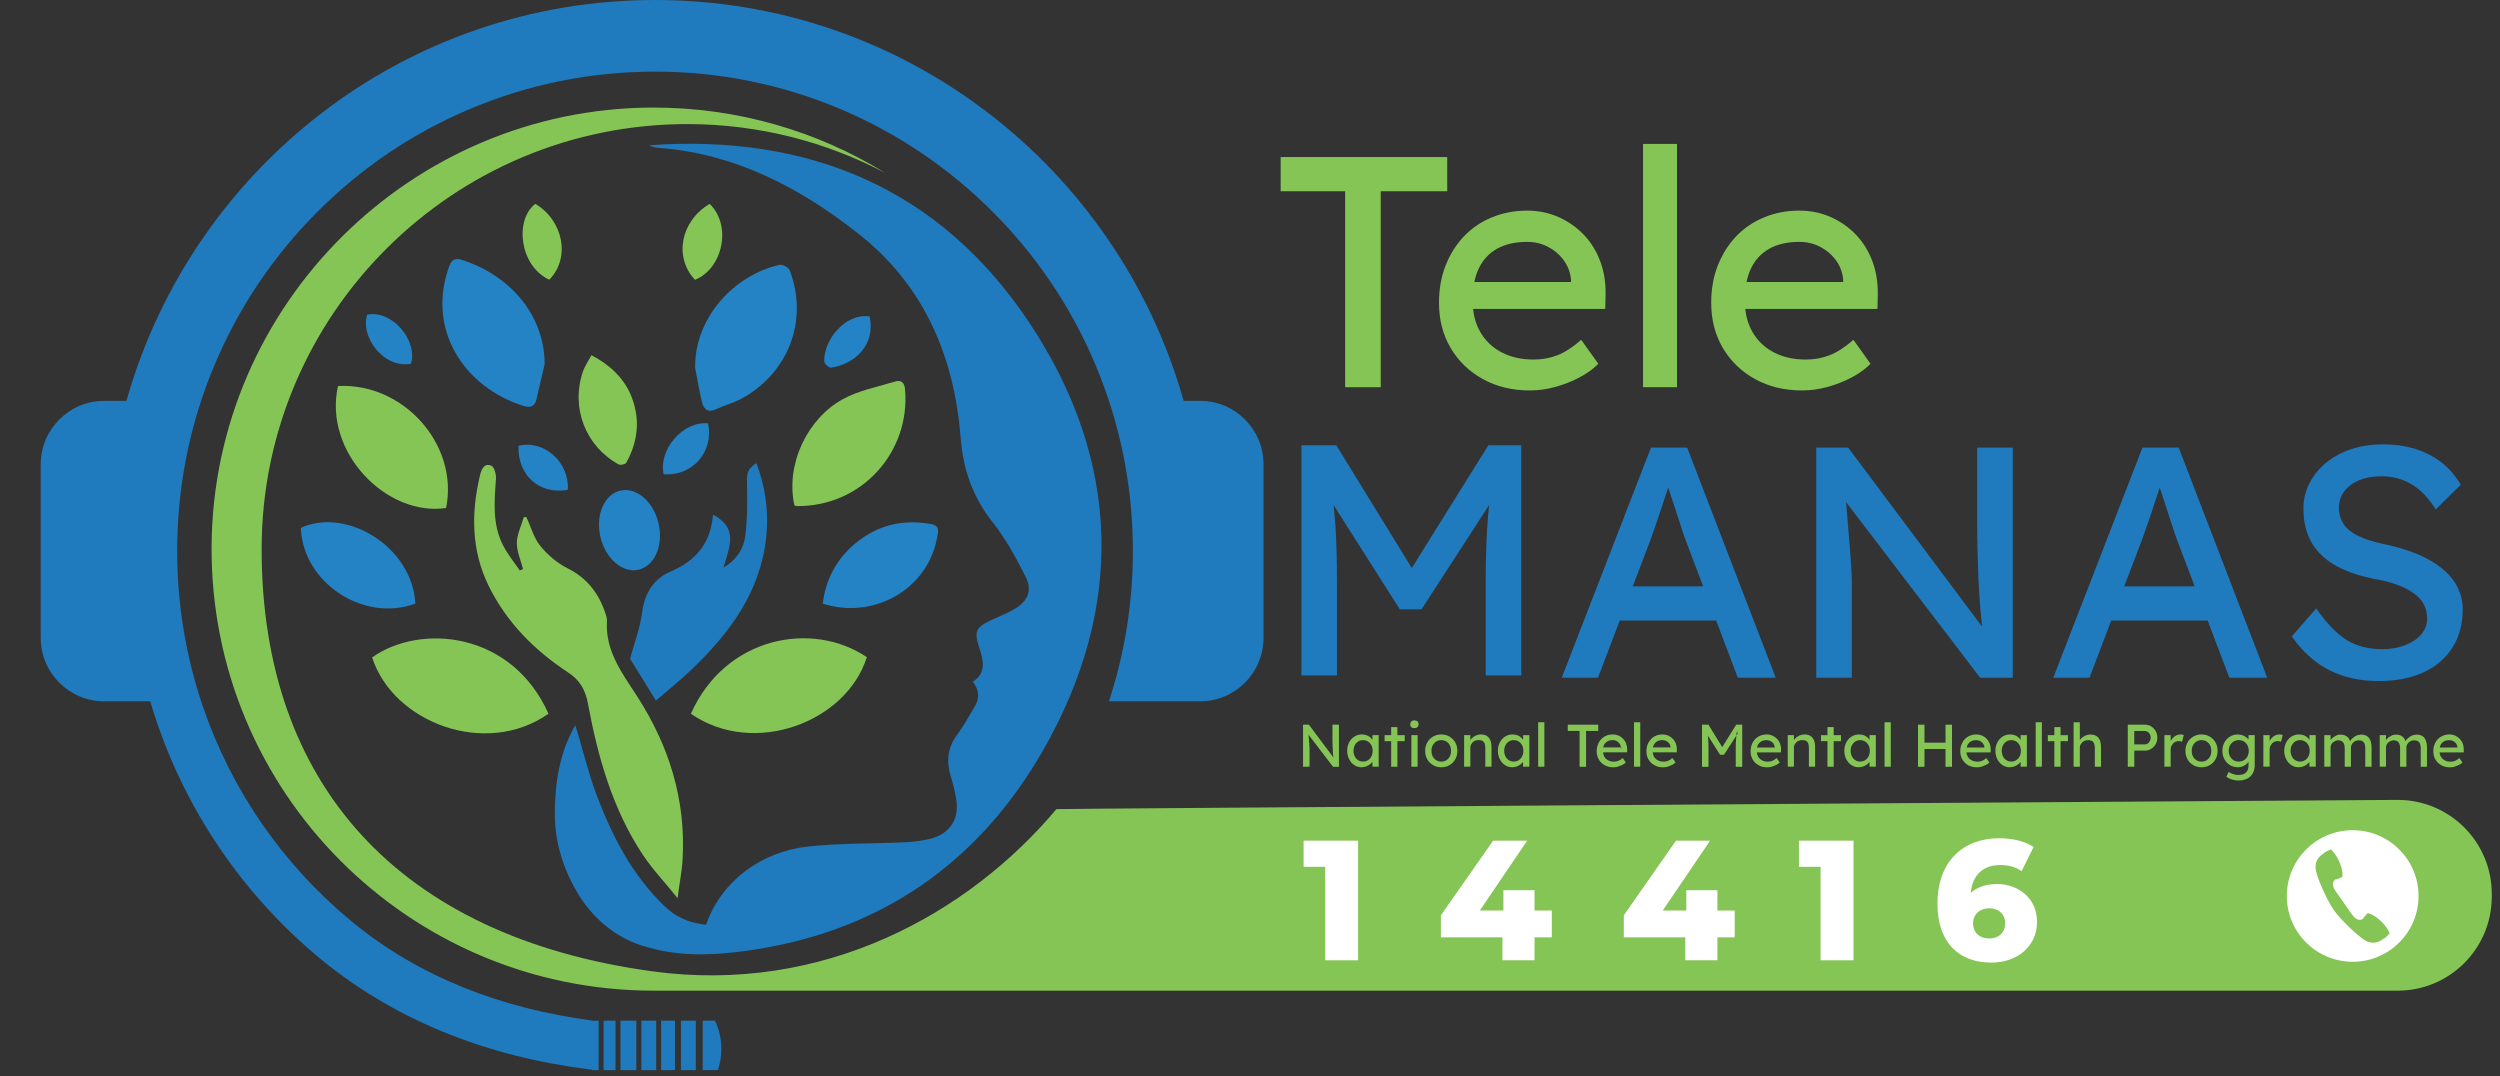 <svg width="72" height="31" viewBox="0 0 72 31" fill="none" xmlns="http://www.w3.org/2000/svg">
<rect x="0" y="0" width="72" height="31" fill="#333333" stroke="none"/>
<g clip-path="url(#clip0_3734_75531)">
<path d="M41.68 4.523H36.883V5.508H38.741V11.152H39.765V5.508H41.68V4.523Z" fill="#85C556"/>
<path d="M43.121 7.16C43.355 7.031 43.643 6.966 43.984 6.966C44.199 6.966 44.398 7.013 44.581 7.108C44.764 7.203 44.916 7.332 45.036 7.496C45.156 7.66 45.225 7.847 45.245 8.055V8.121H42.461C42.491 7.977 42.534 7.846 42.59 7.728C42.71 7.479 42.887 7.289 43.121 7.16ZM45.61 6.758C45.404 6.543 45.162 6.374 44.885 6.251C44.606 6.128 44.306 6.066 43.984 6.066C43.617 6.066 43.278 6.131 42.965 6.261C42.652 6.39 42.383 6.573 42.159 6.81C41.935 7.046 41.759 7.326 41.633 7.648C41.507 7.969 41.443 8.326 41.443 8.718C41.443 9.21 41.556 9.645 41.78 10.024C42.004 10.403 42.314 10.701 42.709 10.919C43.104 11.137 43.557 11.245 44.069 11.245C44.303 11.245 44.542 11.212 44.785 11.146C45.029 11.08 45.259 10.99 45.477 10.876C45.696 10.762 45.88 10.63 46.032 10.478L45.539 9.787C45.293 10.002 45.063 10.15 44.852 10.232C44.64 10.314 44.411 10.355 44.165 10.355C43.817 10.355 43.51 10.286 43.245 10.147C42.979 10.008 42.774 9.811 42.629 9.555C42.519 9.362 42.451 9.143 42.424 8.897H46.231L46.241 8.481C46.247 8.134 46.195 7.813 46.085 7.52C45.974 7.226 45.816 6.972 45.611 6.757" fill="#85C556"/>
<path d="M47.32 11.151H48.297V4.145H47.32V11.151Z" fill="#85C556"/>
<path d="M50.961 7.16C51.194 7.031 51.482 6.966 51.823 6.966C52.038 6.966 52.237 7.013 52.42 7.108C52.604 7.203 52.755 7.332 52.876 7.496C52.996 7.66 53.065 7.847 53.084 8.055V8.121H50.3C50.33 7.977 50.373 7.846 50.43 7.728C50.55 7.479 50.727 7.289 50.961 7.16ZM54.08 8.481C54.086 8.134 54.034 7.813 53.923 7.52C53.813 7.226 53.654 6.972 53.449 6.758C53.244 6.543 53.002 6.374 52.724 6.251C52.446 6.128 52.146 6.066 51.823 6.066C51.457 6.066 51.117 6.131 50.804 6.261C50.492 6.39 50.223 6.573 49.998 6.81C49.774 7.046 49.599 7.326 49.472 7.648C49.346 7.969 49.283 8.326 49.283 8.718C49.283 9.21 49.395 9.645 49.619 10.024C49.844 10.403 50.153 10.701 50.548 10.919C50.943 11.137 51.397 11.245 51.909 11.245C52.142 11.245 52.382 11.212 52.625 11.146C52.868 11.08 53.099 10.99 53.317 10.876C53.535 10.762 53.72 10.63 53.871 10.478L53.379 9.787C53.132 10.002 52.903 10.15 52.691 10.232C52.479 10.314 52.25 10.355 52.004 10.355C51.656 10.355 51.35 10.286 51.084 10.147C50.819 10.008 50.613 9.811 50.468 9.555C50.358 9.362 50.29 9.143 50.263 8.897H54.071L54.08 8.481Z" fill="#85C556"/>
<path d="M40.66 16.359L38.485 12.824H37.48V19.453H38.504V16.735C38.504 16.123 38.49 15.594 38.461 15.149L38.409 14.549L40.315 17.549H40.94L42.887 14.543C42.864 14.761 42.845 14.981 42.831 15.201C42.803 15.655 42.789 16.166 42.789 16.735V19.453H43.813V12.824H42.865L40.66 16.359Z" fill="#207ABE"/>
<path d="M47.024 16.886L47.529 15.561C47.567 15.454 47.614 15.319 47.671 15.158C47.728 14.998 47.786 14.826 47.846 14.642C47.907 14.459 47.964 14.286 48.017 14.122L48.044 14.041C48.046 14.047 48.048 14.053 48.05 14.06C48.107 14.234 48.17 14.425 48.24 14.633C48.31 14.841 48.371 15.03 48.425 15.201C48.478 15.372 48.515 15.479 48.534 15.523L49.051 16.887L47.024 16.886ZM47.548 12.891L44.978 19.519H46.022L46.649 17.871H49.425L50.05 19.519H51.141L48.59 12.891H47.548Z" fill="#207ABE"/>
<path d="M56.943 15.068C56.943 15.346 56.947 15.614 56.953 15.873C56.959 16.132 56.967 16.38 56.977 16.617C56.987 16.853 56.999 17.078 57.016 17.289C57.031 17.5 57.048 17.699 57.067 17.885L57.085 18.049L53.228 12.891H52.308V19.519H53.332V16.763C53.332 16.707 53.33 16.64 53.327 16.565C53.324 16.489 53.319 16.392 53.313 16.276C53.307 16.159 53.295 16.007 53.28 15.821C53.264 15.635 53.245 15.408 53.223 15.139C53.207 14.944 53.188 14.718 53.167 14.461L57.029 19.519H57.968V12.891H56.943V15.068Z" fill="#207ABE"/>
<path d="M61.179 16.886L61.684 15.561C61.722 15.454 61.77 15.319 61.826 15.158C61.884 14.998 61.941 14.826 62.002 14.642C62.062 14.459 62.119 14.286 62.173 14.122L62.199 14.041C62.201 14.047 62.204 14.053 62.206 14.06C62.263 14.234 62.326 14.425 62.395 14.633C62.465 14.841 62.527 15.03 62.58 15.201C62.634 15.372 62.67 15.479 62.689 15.523L63.207 16.887L61.179 16.886ZM61.703 12.891L59.134 19.519H60.177L60.804 17.871H63.58L64.206 19.519H65.296L62.746 12.891H61.703Z" fill="#207ABE"/>
<path d="M70.78 16.916C70.682 16.72 70.537 16.544 70.348 16.386C70.158 16.228 69.927 16.091 69.656 15.974C69.384 15.857 69.075 15.761 68.727 15.685C68.481 15.634 68.269 15.576 68.092 15.51C67.915 15.443 67.774 15.368 67.67 15.283C67.566 15.197 67.488 15.099 67.437 14.989C67.387 14.879 67.361 14.757 67.361 14.625C67.361 14.441 67.413 14.282 67.518 14.146C67.622 14.011 67.766 13.905 67.949 13.829C68.133 13.754 68.348 13.716 68.594 13.716C68.809 13.716 69.011 13.752 69.2 13.824C69.39 13.897 69.564 14.004 69.722 14.146C69.88 14.288 70.022 14.463 70.149 14.672L70.869 13.961C70.724 13.709 70.541 13.496 70.32 13.322C70.098 13.149 69.845 13.018 69.561 12.929C69.277 12.841 68.964 12.797 68.623 12.797C68.301 12.797 68 12.843 67.722 12.934C67.444 13.026 67.202 13.155 66.997 13.322C66.791 13.489 66.63 13.687 66.513 13.914C66.396 14.141 66.338 14.388 66.338 14.653C66.338 14.924 66.379 15.169 66.461 15.386C66.543 15.604 66.67 15.798 66.84 15.969C67.011 16.139 67.223 16.281 67.476 16.395C67.728 16.508 68.025 16.6 68.366 16.67C68.581 16.707 68.77 16.753 68.935 16.807C69.1 16.86 69.244 16.922 69.366 16.992C69.49 17.061 69.591 17.137 69.67 17.219C69.749 17.301 69.807 17.392 69.845 17.494C69.883 17.595 69.902 17.702 69.902 17.815C69.902 17.986 69.845 18.137 69.731 18.27C69.618 18.402 69.462 18.507 69.266 18.582C69.071 18.658 68.853 18.696 68.613 18.696C68.221 18.696 67.883 18.611 67.598 18.44C67.314 18.27 67.017 17.964 66.707 17.522L66.006 18.327C66.201 18.611 66.424 18.849 66.674 19.041C66.924 19.234 67.202 19.377 67.509 19.472C67.816 19.567 68.148 19.614 68.508 19.614C69.007 19.614 69.438 19.53 69.798 19.363C70.159 19.196 70.437 18.958 70.632 18.648C70.828 18.339 70.926 17.973 70.926 17.55C70.926 17.323 70.877 17.111 70.779 16.916" fill="#207ABE"/>
<path d="M18.506 24.607C17.636 23.289 17.218 21.794 16.933 20.265C16.856 19.853 16.693 19.585 16.357 19.364C15.389 18.726 14.588 17.921 14.074 16.874C13.574 15.857 13.565 14.779 13.823 13.694C13.859 13.538 13.933 13.322 14.15 13.412C14.235 13.447 14.293 13.663 14.284 13.792C14.238 14.443 14.176 15.095 14.486 15.702C14.617 15.96 14.806 16.188 14.97 16.43C15.023 16.406 15.011 16.411 15.063 16.388C15 16.136 14.881 15.883 14.885 15.632C14.889 15.386 15.013 15.142 15.085 14.896C15.12 14.894 15.122 14.894 15.158 14.891C15.292 15.17 15.372 15.493 15.563 15.726C15.773 15.983 16.049 16.219 16.346 16.367C16.916 16.652 17.251 17.097 17.441 17.68C17.462 17.744 17.485 17.812 17.481 17.877C17.423 18.74 17.916 19.384 18.348 20.052C19.271 21.481 19.755 23.033 19.659 24.744C19.638 25.12 19.557 25.494 19.515 25.869C19.182 25.446 18.802 25.054 18.506 24.607Z" fill="#85C556"/>
<path d="M20.535 14.82C21.305 15.233 20.984 15.796 20.837 16.346C21.205 16.132 21.419 15.809 21.466 15.425C21.526 14.941 21.524 14.445 21.514 13.956C21.507 13.616 21.516 13.522 21.783 13.336C22.048 14.036 22.145 14.742 22.067 15.473C21.899 17.056 21.011 18.237 19.909 19.291C19.588 19.598 19.239 19.875 18.89 20.177C18.616 19.732 18.36 19.318 18.146 18.971C18.275 18.494 18.437 18.076 18.492 17.644C18.563 17.089 18.82 16.67 19.308 16.463C20.04 16.151 20.467 15.649 20.535 14.82Z" fill="#207ABE"/>
<path d="M15.796 20.555C13.989 21.826 11.32 20.812 10.717 18.933C12.112 17.948 14.737 18.185 15.796 20.555Z" fill="#85C556"/>
<path d="M19.897 20.556C20.895 18.32 23.401 17.871 24.965 18.926C24.381 20.794 21.717 21.815 19.897 20.556Z" fill="#85C556"/>
<path d="M20.02 10.595C20 9.15 21.146 7.917 22.454 7.627C22.496 7.618 22.561 7.637 22.619 7.668C22.677 7.7 22.728 7.743 22.743 7.783C23.315 9.289 22.647 10.791 21.34 11.489C21.117 11.608 20.863 11.67 20.634 11.781C20.39 11.9 20.267 11.79 20.215 11.575C20.137 11.252 20.084 10.922 20.02 10.595Z" fill="#2483C5"/>
<path d="M15.686 10.484L15.446 11.518C15.398 11.719 15.254 11.745 15.084 11.692C13.378 11.163 12.263 9.493 12.944 7.65C13.02 7.445 13.143 7.435 13.31 7.488C14.626 7.906 15.678 9.016 15.686 10.484Z" fill="#2483C5"/>
<path d="M22.878 14.552C22.62 13.359 23.258 12.056 24.27 11.498C24.726 11.245 25.269 11.144 25.777 10.989C25.938 10.94 26.045 11.001 26.064 11.204C26.229 12.989 24.837 14.601 22.936 14.575C22.917 14.575 22.897 14.559 22.878 14.552Z" fill="#85C556"/>
<path d="M9.734 11.117C11.636 11.022 13.216 12.819 12.848 14.63C11.143 14.886 9.307 13.031 9.734 11.117Z" fill="#85C556"/>
<path d="M17.034 10.23C17.744 10.604 18.18 11.126 18.311 11.863C18.403 12.378 18.29 12.871 18.038 13.325C18.012 13.371 17.87 13.404 17.819 13.376C16.866 12.855 16.435 11.746 16.785 10.71C16.841 10.544 16.947 10.395 17.034 10.23Z" fill="#85C556"/>
<path d="M23.695 17.384C23.781 16.685 24.089 16.113 24.606 15.673C25.165 15.198 25.826 14.98 26.57 15.059C27.055 15.11 27.071 15.146 26.958 15.624C26.624 17.024 25.117 17.841 23.695 17.384Z" fill="#2483C5"/>
<path d="M11.962 17.384C10.467 17.936 8.722 16.782 8.664 15.202C9.975 14.599 11.878 15.747 11.962 17.384Z" fill="#2483C5"/>
<path d="M20.439 5.871C21.092 6.509 20.804 7.748 20.015 8.058C19.401 7.406 19.603 6.365 20.439 5.871Z" fill="#85C556"/>
<path d="M15.819 8.056C14.955 7.654 14.819 6.329 15.416 5.871C16.228 6.352 16.435 7.432 15.819 8.056Z" fill="#85C556"/>
<path d="M19.113 13.658C18.956 12.964 19.655 12.125 20.39 12.191C20.568 13 19.948 13.723 19.113 13.658Z" fill="#2483C5"/>
<path d="M25.042 9.113C25.232 9.944 24.593 10.5 23.932 10.587C23.873 10.595 23.741 10.474 23.738 10.409C23.715 9.824 24.312 9.017 25.042 9.113Z" fill="#2483C5"/>
<path d="M16.352 14.107C15.538 14.257 14.896 13.683 14.934 12.838C15.673 12.66 16.402 13.312 16.352 14.107Z" fill="#2483C5"/>
<path d="M10.575 9.063C11.285 8.918 12.034 9.794 11.838 10.476C11.047 10.625 10.367 9.692 10.575 9.063Z" fill="#2483C5"/>
<path d="M29.662 9.319C27.089 5.436 23.3 3.851 18.686 4.184C18.772 4.227 18.869 4.251 18.966 4.258C21.179 4.422 23.053 5.412 24.741 6.746C26.618 8.229 27.485 10.273 27.669 12.626C27.739 13.525 28.02 14.328 28.594 15.049C28.972 15.525 29.267 16.074 29.542 16.618C29.735 17.001 29.602 17.311 29.234 17.531C29.031 17.653 28.807 17.741 28.589 17.839C28.099 18.063 28.04 18.173 28.213 18.689C28.334 19.051 28.395 19.384 28.017 19.634C28.213 19.88 28.209 20.117 28.072 20.349C27.906 20.634 27.741 20.921 27.547 21.187C27.282 21.556 27.254 21.942 27.384 22.362C27.447 22.572 27.501 22.786 27.537 23.001C27.634 23.579 27.375 23.997 26.813 24.151C26.576 24.214 26.326 24.245 26.081 24.256C25.146 24.302 24.205 24.279 23.276 24.379C21.929 24.524 20.77 25.374 20.333 26.636L20.233 26.62C19.826 26.561 19.472 26.419 19.14 26.099C18.202 25.199 17.638 24.09 17.187 22.91C16.953 22.305 16.775 21.525 16.566 20.888C16.117 21.673 15.983 22.53 15.978 23.433C15.974 24.225 16.219 25.022 16.625 25.704C17.056 26.43 17.703 26.988 18.505 27.238C19.42 27.522 20.265 27.529 21.207 27.42C21.584 27.377 21.953 27.317 22.314 27.244C25.625 26.587 28.257 24.719 30.035 21.619C32.4 17.497 32.286 13.28 29.662 9.319Z" fill="#207ABE"/>
<path d="M18.769 27.972C11.474 26.967 7.535 22.575 7.535 15.814C7.535 9.05 13.057 3.553 19.829 3.574C21.877 3.58 23.805 4.091 25.5 4.984C23.55 3.783 21.25 3.091 18.789 3.098C11.836 3.118 6.144 8.777 6.094 15.721C6.044 22.787 11.763 28.531 18.826 28.531H69.054C70.548 28.531 71.76 27.322 71.763 25.83V25.747C71.766 24.245 70.542 23.028 69.037 23.037C59.829 23.097 30.438 23.288 30.425 23.303C27.909 26.297 23.727 28.655 18.769 27.972Z" fill="#85C556"/>
<path d="M18.97 15.089C19.11 15.719 18.847 16.31 18.383 16.409C17.918 16.508 17.429 16.078 17.288 15.448C17.148 14.817 17.412 14.227 17.876 14.127C18.34 14.028 18.83 14.459 18.97 15.089Z" fill="#2483C5"/>
<path d="M37.528 22.083V20.871H37.696L38.438 21.863L38.41 21.878C38.406 21.85 38.402 21.819 38.398 21.784L38.388 21.675C38.386 21.636 38.383 21.595 38.382 21.552L38.377 21.416C38.376 21.369 38.375 21.32 38.375 21.269V20.871H38.562V22.083H38.391L37.661 21.127L37.68 21.103C37.686 21.173 37.691 21.233 37.695 21.282C37.699 21.331 37.703 21.373 37.706 21.407C37.709 21.441 37.71 21.468 37.711 21.49L37.714 21.543C37.715 21.556 37.715 21.568 37.715 21.579V22.082L37.528 22.083Z" fill="#85C556"/>
<path d="M39.255 21.933C39.309 21.933 39.357 21.919 39.399 21.893C39.441 21.867 39.473 21.83 39.497 21.783C39.521 21.736 39.532 21.683 39.532 21.623C39.532 21.564 39.521 21.511 39.497 21.465C39.473 21.419 39.441 21.383 39.399 21.356C39.357 21.33 39.309 21.316 39.255 21.316C39.202 21.316 39.155 21.329 39.114 21.356C39.073 21.383 39.04 21.419 39.017 21.465C38.993 21.511 38.981 21.564 38.981 21.623C38.981 21.683 38.993 21.736 39.017 21.783C39.04 21.83 39.073 21.867 39.114 21.893C39.155 21.919 39.202 21.933 39.255 21.933ZM39.208 22.097C39.133 22.097 39.065 22.076 39.003 22.035C38.941 21.993 38.891 21.937 38.855 21.865C38.818 21.794 38.799 21.713 38.799 21.623C38.799 21.532 38.818 21.451 38.855 21.38C38.893 21.309 38.944 21.253 39.008 21.213C39.072 21.172 39.144 21.152 39.224 21.152C39.271 21.152 39.315 21.159 39.354 21.173C39.393 21.187 39.427 21.206 39.457 21.231C39.487 21.256 39.511 21.285 39.53 21.317C39.549 21.349 39.561 21.383 39.565 21.421L39.526 21.406V21.171H39.706V22.08H39.526V21.864L39.567 21.852C39.56 21.883 39.546 21.913 39.525 21.942C39.503 21.972 39.476 21.998 39.443 22.021C39.41 22.045 39.374 22.063 39.334 22.077C39.294 22.09 39.252 22.097 39.208 22.097Z" fill="#85C556"/>
<path d="M40.456 21.173V21.346H40.245V22.082H40.066V21.346H39.877V21.173H40.066V20.941H40.245V21.173H40.456Z" fill="#85C556"/>
<path d="M40.648 21.172H40.827V22.081H40.648V21.172ZM40.735 20.971C40.697 20.971 40.667 20.961 40.647 20.942C40.626 20.922 40.615 20.895 40.615 20.859C40.615 20.825 40.626 20.798 40.647 20.777C40.669 20.756 40.698 20.746 40.735 20.746C40.773 20.746 40.802 20.756 40.823 20.776C40.844 20.795 40.854 20.823 40.854 20.859C40.854 20.892 40.843 20.919 40.822 20.94C40.801 20.961 40.772 20.971 40.735 20.971Z" fill="#85C556"/>
<path d="M41.51 21.935C41.564 21.935 41.612 21.922 41.655 21.895C41.698 21.867 41.731 21.831 41.755 21.784C41.78 21.737 41.791 21.684 41.79 21.626C41.791 21.565 41.78 21.512 41.755 21.465C41.731 21.418 41.697 21.382 41.655 21.355C41.612 21.329 41.564 21.316 41.51 21.316C41.455 21.316 41.406 21.329 41.363 21.356C41.32 21.383 41.286 21.421 41.262 21.467C41.237 21.514 41.226 21.567 41.227 21.625C41.226 21.684 41.237 21.737 41.262 21.784C41.286 21.831 41.32 21.867 41.363 21.894C41.406 21.921 41.455 21.935 41.51 21.935ZM41.51 22.098C41.421 22.098 41.341 22.077 41.271 22.036C41.201 21.995 41.146 21.94 41.105 21.868C41.065 21.797 41.045 21.716 41.045 21.625C41.045 21.534 41.065 21.453 41.105 21.382C41.146 21.311 41.201 21.255 41.271 21.214C41.341 21.173 41.421 21.152 41.51 21.152C41.597 21.152 41.676 21.173 41.746 21.214C41.816 21.255 41.871 21.311 41.912 21.382C41.952 21.453 41.972 21.534 41.972 21.625C41.972 21.716 41.952 21.797 41.912 21.868C41.871 21.939 41.816 21.995 41.746 22.036C41.676 22.077 41.597 22.098 41.51 22.098Z" fill="#85C556"/>
<path d="M42.167 22.08V21.171H42.345V21.358L42.314 21.379C42.325 21.339 42.348 21.302 42.382 21.267C42.415 21.233 42.455 21.206 42.501 21.184C42.547 21.163 42.595 21.152 42.643 21.152C42.713 21.152 42.771 21.166 42.817 21.193C42.863 21.22 42.897 21.261 42.921 21.317C42.944 21.372 42.955 21.442 42.955 21.526V22.08H42.777V21.538C42.777 21.486 42.77 21.443 42.756 21.409C42.742 21.375 42.721 21.35 42.692 21.335C42.663 21.32 42.627 21.313 42.584 21.315C42.55 21.315 42.518 21.32 42.489 21.331C42.46 21.343 42.435 21.358 42.414 21.377L42.364 21.446C42.351 21.472 42.346 21.5 42.346 21.53V22.08H42.167Z" fill="#85C556"/>
<path d="M43.595 21.933C43.65 21.933 43.697 21.919 43.739 21.893C43.781 21.867 43.813 21.83 43.837 21.783C43.861 21.736 43.873 21.683 43.873 21.623C43.873 21.564 43.861 21.511 43.837 21.465C43.813 21.419 43.781 21.383 43.739 21.356C43.697 21.33 43.65 21.316 43.595 21.316C43.542 21.316 43.495 21.329 43.454 21.356C43.413 21.383 43.38 21.419 43.357 21.465C43.333 21.511 43.321 21.564 43.321 21.623C43.321 21.683 43.333 21.736 43.357 21.783C43.381 21.83 43.413 21.867 43.454 21.893C43.495 21.919 43.542 21.933 43.595 21.933ZM43.548 22.097C43.473 22.097 43.405 22.076 43.343 22.035C43.281 21.993 43.232 21.937 43.195 21.865C43.158 21.794 43.139 21.713 43.139 21.623C43.139 21.532 43.158 21.451 43.196 21.38C43.233 21.309 43.284 21.253 43.348 21.213C43.412 21.172 43.484 21.152 43.564 21.152C43.611 21.152 43.655 21.159 43.694 21.173C43.733 21.187 43.767 21.206 43.797 21.231C43.827 21.256 43.851 21.285 43.87 21.317C43.889 21.349 43.901 21.383 43.906 21.421L43.865 21.406V21.171H44.046V22.08H43.865V21.864L43.907 21.852C43.9 21.883 43.886 21.913 43.865 21.942C43.843 21.972 43.816 21.998 43.783 22.021C43.75 22.045 43.714 22.063 43.674 22.077C43.634 22.09 43.592 22.097 43.548 22.097Z" fill="#85C556"/>
<path d="M44.299 20.801H44.478V22.081H44.299V20.801Z" fill="#85C556"/>
<path d="M45.492 22.083V21.051H45.152V20.871H46.029V21.051H45.679V22.083L45.492 22.083Z" fill="#85C556"/>
<path d="M46.68 21.557V21.525H46.174C46.177 21.5 46.184 21.476 46.195 21.455C46.216 21.41 46.25 21.376 46.293 21.352C46.334 21.328 46.387 21.315 46.45 21.315C46.49 21.315 46.527 21.323 46.558 21.342C46.593 21.36 46.621 21.384 46.642 21.413C46.664 21.442 46.677 21.476 46.679 21.515V21.526H46.706L46.68 21.557ZM46.864 21.591C46.864 21.528 46.853 21.471 46.834 21.418C46.814 21.363 46.785 21.318 46.748 21.279C46.708 21.239 46.666 21.207 46.614 21.184C46.564 21.163 46.508 21.152 46.45 21.152C46.382 21.152 46.321 21.163 46.264 21.186C46.205 21.21 46.158 21.244 46.116 21.286C46.074 21.331 46.042 21.381 46.021 21.439C45.998 21.499 45.984 21.565 45.984 21.636C45.984 21.725 46.006 21.804 46.047 21.875C46.087 21.944 46.145 21.999 46.216 22.038C46.29 22.077 46.371 22.099 46.466 22.099C46.508 22.099 46.553 22.09 46.595 22.08L46.724 22.03C46.764 22.009 46.798 21.986 46.824 21.957L46.734 21.83C46.69 21.87 46.648 21.898 46.608 21.912C46.569 21.927 46.526 21.936 46.482 21.936C46.419 21.936 46.363 21.923 46.313 21.896C46.266 21.873 46.229 21.836 46.203 21.789C46.184 21.752 46.171 21.712 46.169 21.668H46.861L46.864 21.591Z" fill="#85C556"/>
<path d="M47.06 20.801H47.239V22.081H47.06V20.801Z" fill="#85C556"/>
<path d="M47.628 21.455C47.649 21.41 47.681 21.376 47.723 21.352C47.768 21.328 47.82 21.315 47.881 21.315C47.92 21.315 47.957 21.323 47.991 21.342C48.025 21.36 48.052 21.384 48.073 21.413C48.096 21.441 48.109 21.476 48.112 21.515V21.526H47.604C47.609 21.5 47.618 21.476 47.628 21.455ZM48.294 21.591C48.294 21.528 48.286 21.471 48.265 21.418C48.244 21.363 48.218 21.318 48.178 21.279C48.141 21.239 48.096 21.208 48.046 21.184C47.996 21.163 47.941 21.152 47.881 21.152C47.815 21.152 47.752 21.163 47.696 21.187C47.638 21.21 47.589 21.244 47.549 21.286C47.507 21.331 47.475 21.381 47.452 21.439C47.428 21.5 47.417 21.565 47.417 21.636C47.417 21.726 47.438 21.805 47.478 21.875C47.52 21.944 47.575 21.999 47.649 22.038C47.72 22.078 47.804 22.099 47.896 22.099C47.941 22.099 47.983 22.091 48.028 22.081L48.154 22.031C48.194 22.009 48.228 21.986 48.257 21.957L48.165 21.831C48.12 21.87 48.078 21.899 48.041 21.912C48.002 21.928 47.959 21.936 47.915 21.936C47.852 21.936 47.794 21.923 47.747 21.897C47.699 21.873 47.659 21.836 47.633 21.789C47.615 21.752 47.602 21.712 47.599 21.668H48.291L48.294 21.591Z" fill="#85C556"/>
<path d="M50.176 20.871V22.083H49.989V21.586C49.989 21.484 49.992 21.389 49.997 21.308L50.008 21.184L50.047 21.124L50.024 21.058C50.015 21.1 50.011 21.142 50.008 21.184L49.652 21.736H49.537L49.187 21.184C49.192 21.221 49.194 21.261 49.197 21.297C49.203 21.379 49.205 21.476 49.205 21.586V22.083H49.018V20.871H49.203L49.6 21.518L50.003 20.871H50.176Z" fill="#85C556"/>
<path d="M50.897 22.099C50.804 22.099 50.721 22.079 50.649 22.04C50.576 21.999 50.52 21.945 50.479 21.876C50.438 21.806 50.417 21.727 50.417 21.637C50.417 21.565 50.429 21.5 50.452 21.441C50.475 21.382 50.507 21.331 50.548 21.288C50.589 21.245 50.638 21.211 50.696 21.188C50.753 21.164 50.815 21.152 50.882 21.152C50.941 21.152 50.996 21.163 51.046 21.186C51.097 21.208 51.141 21.239 51.179 21.279C51.217 21.317 51.245 21.364 51.266 21.418C51.286 21.472 51.296 21.53 51.294 21.593L51.292 21.67H50.549L50.509 21.528H51.139L51.112 21.557V21.515C51.109 21.478 51.096 21.444 51.074 21.413C51.052 21.384 51.025 21.36 50.991 21.343C50.958 21.325 50.921 21.317 50.882 21.317C50.82 21.317 50.767 21.328 50.724 21.352C50.681 21.376 50.65 21.411 50.627 21.456C50.605 21.502 50.594 21.558 50.594 21.625C50.594 21.688 50.608 21.743 50.634 21.79C50.661 21.837 50.698 21.873 50.747 21.898C50.795 21.924 50.851 21.936 50.915 21.936C50.96 21.936 51.002 21.929 51.041 21.914C51.079 21.899 51.121 21.872 51.166 21.832L51.257 21.959C51.229 21.986 51.195 22.011 51.155 22.031L51.029 22.081C50.984 22.093 50.94 22.099 50.897 22.099Z" fill="#85C556"/>
<path d="M51.487 22.08V21.171H51.665V21.358L51.634 21.379C51.645 21.339 51.668 21.302 51.701 21.267C51.735 21.233 51.775 21.206 51.821 21.184C51.867 21.163 51.915 21.152 51.963 21.152C52.032 21.152 52.09 21.166 52.137 21.193C52.183 21.22 52.217 21.261 52.241 21.317C52.264 21.372 52.275 21.442 52.275 21.526V22.08H52.096V21.538C52.096 21.486 52.09 21.443 52.076 21.409C52.062 21.375 52.041 21.35 52.012 21.335C51.983 21.32 51.947 21.313 51.904 21.315C51.87 21.315 51.838 21.32 51.809 21.331C51.78 21.343 51.755 21.358 51.734 21.377L51.683 21.446C51.671 21.472 51.665 21.5 51.665 21.53V22.08H51.487Z" fill="#85C556"/>
<path d="M53.02 21.173V21.346H52.81V22.082H52.631V21.346H52.444V21.173H52.631V20.941H52.81V21.173H53.02Z" fill="#85C556"/>
<path d="M53.573 21.933C53.627 21.933 53.675 21.919 53.717 21.893C53.759 21.867 53.791 21.83 53.815 21.783C53.839 21.736 53.851 21.683 53.851 21.623C53.851 21.564 53.839 21.511 53.815 21.465C53.791 21.419 53.759 21.383 53.717 21.356C53.675 21.33 53.627 21.316 53.573 21.316C53.52 21.316 53.473 21.329 53.432 21.356C53.391 21.383 53.358 21.419 53.335 21.465C53.311 21.511 53.299 21.564 53.299 21.623C53.299 21.683 53.311 21.736 53.335 21.783C53.359 21.83 53.391 21.867 53.432 21.893C53.473 21.919 53.52 21.933 53.573 21.933ZM53.526 22.097C53.451 22.097 53.383 22.076 53.321 22.035C53.259 21.993 53.21 21.937 53.172 21.865C53.136 21.794 53.117 21.713 53.117 21.623C53.117 21.532 53.136 21.451 53.174 21.38C53.211 21.309 53.262 21.253 53.326 21.213C53.39 21.172 53.462 21.152 53.542 21.152C53.589 21.152 53.633 21.159 53.672 21.173C53.711 21.187 53.745 21.206 53.775 21.231C53.804 21.256 53.829 21.285 53.848 21.317C53.867 21.349 53.878 21.383 53.883 21.421L53.843 21.406V21.171H54.024V22.08H53.843V21.864L53.885 21.852C53.878 21.883 53.864 21.913 53.842 21.942C53.821 21.972 53.794 21.998 53.761 22.021C53.728 22.045 53.691 22.063 53.652 22.077C53.612 22.09 53.57 22.097 53.526 22.097Z" fill="#85C556"/>
<path d="M54.275 20.801H54.454V22.081H54.275V20.801Z" fill="#85C556"/>
<path d="M56.218 20.871V22.083H56.031V21.571H55.425V22.083H55.238V20.871H55.425V21.389H56.031V20.871H56.218Z" fill="#85C556"/>
<path d="M56.936 22.099C56.842 22.099 56.76 22.079 56.687 22.04C56.615 21.999 56.559 21.945 56.517 21.876C56.476 21.806 56.456 21.727 56.456 21.637C56.456 21.565 56.467 21.5 56.49 21.441C56.514 21.382 56.545 21.331 56.586 21.288C56.627 21.245 56.677 21.211 56.734 21.188C56.791 21.164 56.853 21.152 56.92 21.152C56.979 21.152 57.034 21.163 57.085 21.186C57.135 21.208 57.18 21.239 57.217 21.279C57.255 21.317 57.283 21.364 57.304 21.418C57.324 21.472 57.334 21.53 57.333 21.593L57.331 21.67H56.587L56.547 21.528H57.176L57.15 21.557V21.515C57.147 21.478 57.134 21.444 57.112 21.413C57.091 21.384 57.063 21.36 57.029 21.343C56.996 21.325 56.96 21.317 56.92 21.317C56.858 21.317 56.805 21.328 56.762 21.352C56.719 21.376 56.688 21.411 56.665 21.456C56.643 21.502 56.632 21.558 56.632 21.625C56.632 21.688 56.646 21.743 56.672 21.79C56.699 21.837 56.736 21.873 56.785 21.898C56.833 21.924 56.89 21.936 56.953 21.936C56.998 21.936 57.04 21.929 57.079 21.914C57.117 21.899 57.159 21.872 57.205 21.832L57.295 21.959C57.267 21.986 57.233 22.011 57.193 22.031L57.066 22.081C57.023 22.093 56.979 22.099 56.936 22.099Z" fill="#85C556"/>
<path d="M57.924 21.933C57.978 21.933 58.026 21.919 58.068 21.893C58.109 21.867 58.142 21.83 58.166 21.783C58.19 21.736 58.201 21.683 58.201 21.623C58.201 21.564 58.19 21.511 58.166 21.465C58.142 21.419 58.109 21.383 58.068 21.356C58.026 21.33 57.978 21.316 57.924 21.316C57.87 21.316 57.823 21.329 57.783 21.356C57.742 21.383 57.709 21.419 57.686 21.465C57.662 21.511 57.65 21.564 57.65 21.623C57.65 21.683 57.662 21.736 57.686 21.783C57.709 21.83 57.742 21.867 57.783 21.893C57.823 21.919 57.87 21.933 57.924 21.933ZM57.877 22.097C57.802 22.097 57.733 22.076 57.672 22.035C57.61 21.993 57.56 21.937 57.523 21.865C57.486 21.794 57.468 21.713 57.468 21.623C57.468 21.532 57.487 21.451 57.524 21.38C57.562 21.309 57.612 21.253 57.676 21.213C57.74 21.172 57.813 21.152 57.892 21.152C57.939 21.152 57.983 21.159 58.022 21.173C58.061 21.187 58.096 21.206 58.126 21.231C58.155 21.256 58.179 21.285 58.198 21.317C58.217 21.349 58.229 21.383 58.234 21.421L58.194 21.406V21.171H58.374V22.08H58.194V21.864L58.236 21.852C58.229 21.883 58.214 21.913 58.193 21.942C58.172 21.972 58.145 21.998 58.112 22.021C58.079 22.045 58.042 22.063 58.002 22.077C57.963 22.09 57.921 22.097 57.877 22.097Z" fill="#85C556"/>
<path d="M58.628 20.801H58.806V22.081H58.628V20.801Z" fill="#85C556"/>
<path d="M59.166 20.941H59.344V22.082H59.166V20.941ZM58.977 21.173H59.556V21.346H58.977V21.173Z" fill="#85C556"/>
<path d="M59.72 22.082V20.801H59.899V21.36L59.868 21.38C59.88 21.34 59.902 21.303 59.935 21.269C59.969 21.235 60.008 21.207 60.055 21.186C60.101 21.164 60.148 21.154 60.197 21.154C60.267 21.154 60.325 21.168 60.371 21.194C60.417 21.221 60.451 21.263 60.475 21.318C60.498 21.374 60.509 21.444 60.509 21.528V22.081H60.331V21.54C60.331 21.488 60.324 21.445 60.31 21.411C60.296 21.377 60.274 21.352 60.246 21.337C60.217 21.321 60.181 21.314 60.139 21.317C60.104 21.317 60.072 21.322 60.043 21.333C60.014 21.344 59.989 21.359 59.968 21.379L59.917 21.447C59.906 21.473 59.899 21.501 59.899 21.531V22.082H59.72Z" fill="#85C556"/>
<path d="M61.467 21.439H61.771C61.802 21.439 61.83 21.43 61.856 21.412C61.881 21.394 61.901 21.371 61.917 21.341C61.933 21.312 61.94 21.279 61.94 21.243C61.94 21.208 61.933 21.175 61.917 21.147C61.901 21.118 61.881 21.095 61.856 21.077C61.83 21.06 61.802 21.052 61.771 21.052H61.467V21.439ZM61.28 22.083V20.871H61.774C61.841 20.871 61.9 20.887 61.953 20.92C62.008 20.953 62.05 20.998 62.083 21.054C62.115 21.111 62.132 21.174 62.132 21.243C62.132 21.312 62.115 21.375 62.083 21.432C62.05 21.488 62.008 21.534 61.953 21.567C61.9 21.601 61.841 21.618 61.774 21.618H61.468V22.082L61.28 22.083Z" fill="#85C556"/>
<path d="M62.335 22.08V21.171H62.515V21.457L62.498 21.388C62.511 21.344 62.533 21.304 62.563 21.268C62.594 21.233 62.629 21.204 62.669 21.184C62.709 21.163 62.75 21.152 62.793 21.152L62.849 21.157C62.867 21.161 62.881 21.165 62.892 21.169L62.844 21.363C62.831 21.358 62.816 21.352 62.799 21.349L62.749 21.343C62.718 21.343 62.688 21.349 62.66 21.361C62.632 21.373 62.607 21.389 62.586 21.411L62.535 21.485C62.522 21.514 62.515 21.544 62.515 21.578V22.08L62.335 22.08Z" fill="#85C556"/>
<path d="M63.404 21.935C63.459 21.935 63.507 21.922 63.55 21.895C63.593 21.867 63.626 21.831 63.65 21.784C63.675 21.737 63.686 21.684 63.685 21.626C63.686 21.565 63.675 21.512 63.65 21.465C63.626 21.418 63.592 21.382 63.55 21.355C63.507 21.329 63.459 21.316 63.404 21.316C63.35 21.316 63.301 21.329 63.258 21.356C63.215 21.383 63.181 21.421 63.157 21.467C63.133 21.514 63.121 21.567 63.122 21.625C63.121 21.684 63.132 21.737 63.157 21.784C63.182 21.831 63.215 21.867 63.258 21.894C63.301 21.921 63.35 21.935 63.404 21.935ZM63.404 22.098C63.316 22.098 63.236 22.077 63.166 22.036C63.096 21.995 63.041 21.94 63.001 21.868C62.96 21.797 62.94 21.716 62.94 21.625C62.94 21.534 62.96 21.453 63.001 21.382C63.041 21.311 63.096 21.255 63.166 21.214C63.236 21.173 63.316 21.152 63.404 21.152C63.492 21.152 63.571 21.173 63.641 21.214C63.711 21.255 63.766 21.311 63.806 21.382C63.847 21.453 63.867 21.534 63.867 21.625C63.867 21.716 63.847 21.797 63.806 21.868C63.766 21.939 63.711 21.995 63.641 22.036C63.571 22.077 63.492 22.098 63.404 22.098Z" fill="#85C556"/>
<path d="M64.475 21.933C64.531 21.933 64.582 21.92 64.626 21.894C64.669 21.867 64.703 21.831 64.728 21.784C64.752 21.738 64.764 21.685 64.764 21.625C64.764 21.565 64.752 21.512 64.727 21.465C64.702 21.418 64.668 21.382 64.625 21.355C64.582 21.328 64.532 21.315 64.475 21.315C64.419 21.315 64.37 21.329 64.327 21.356C64.283 21.383 64.249 21.42 64.224 21.467C64.199 21.514 64.187 21.567 64.187 21.625C64.187 21.684 64.199 21.736 64.224 21.783C64.249 21.83 64.283 21.867 64.327 21.894C64.37 21.92 64.419 21.933 64.475 21.933ZM64.468 22.479C64.403 22.479 64.339 22.468 64.274 22.448C64.21 22.428 64.159 22.402 64.119 22.369L64.185 22.231C64.208 22.248 64.235 22.263 64.267 22.276L64.365 22.308C64.4 22.316 64.434 22.319 64.468 22.319C64.531 22.319 64.584 22.309 64.627 22.288C64.669 22.267 64.702 22.236 64.724 22.196C64.746 22.156 64.757 22.105 64.757 22.046V21.871L64.776 21.883C64.77 21.919 64.751 21.953 64.72 21.986C64.688 22.019 64.648 22.046 64.601 22.067C64.554 22.087 64.505 22.098 64.456 22.098C64.368 22.098 64.291 22.077 64.224 22.036C64.157 21.995 64.103 21.94 64.064 21.868C64.025 21.797 64.005 21.716 64.005 21.625C64.005 21.534 64.025 21.453 64.063 21.382C64.102 21.311 64.155 21.255 64.223 21.214C64.29 21.173 64.366 21.152 64.45 21.152L64.551 21.166C64.583 21.174 64.614 21.186 64.642 21.202L64.716 21.253C64.738 21.271 64.755 21.291 64.77 21.312L64.796 21.371L64.758 21.385V21.171H64.936V22.025C64.936 22.098 64.925 22.162 64.904 22.218C64.883 22.274 64.851 22.322 64.811 22.36C64.771 22.399 64.721 22.428 64.664 22.449C64.606 22.469 64.541 22.479 64.468 22.479" fill="#85C556"/>
<path d="M65.185 22.08V21.171H65.365V21.457L65.348 21.388C65.36 21.344 65.382 21.304 65.413 21.268C65.443 21.233 65.478 21.204 65.518 21.184C65.558 21.163 65.599 21.152 65.642 21.152L65.699 21.157C65.716 21.161 65.731 21.165 65.741 21.169L65.694 21.363C65.68 21.358 65.665 21.352 65.648 21.349L65.599 21.343C65.568 21.343 65.538 21.349 65.51 21.361C65.481 21.373 65.457 21.389 65.435 21.411L65.385 21.485C65.372 21.514 65.365 21.544 65.365 21.578V22.08L65.185 22.08Z" fill="#85C556"/>
<path d="M66.242 21.933C66.296 21.933 66.344 21.919 66.386 21.893C66.428 21.867 66.46 21.83 66.484 21.783C66.508 21.736 66.519 21.683 66.519 21.623C66.519 21.564 66.508 21.511 66.484 21.465C66.46 21.419 66.428 21.383 66.386 21.356C66.344 21.33 66.296 21.316 66.242 21.316C66.189 21.316 66.142 21.329 66.101 21.356C66.06 21.383 66.027 21.419 66.004 21.465C65.98 21.511 65.968 21.564 65.968 21.623C65.968 21.683 65.98 21.736 66.004 21.783C66.027 21.83 66.06 21.867 66.101 21.893C66.142 21.919 66.189 21.933 66.242 21.933ZM66.195 22.097C66.12 22.097 66.052 22.076 65.99 22.035C65.928 21.993 65.879 21.937 65.842 21.865C65.805 21.794 65.786 21.713 65.786 21.623C65.786 21.532 65.805 21.451 65.843 21.38C65.88 21.309 65.931 21.253 65.995 21.213C66.059 21.172 66.131 21.152 66.21 21.152C66.258 21.152 66.302 21.159 66.341 21.173C66.38 21.187 66.415 21.206 66.444 21.231C66.473 21.256 66.498 21.285 66.517 21.317C66.536 21.349 66.548 21.383 66.552 21.421L66.512 21.406V21.171H66.693V22.08H66.512V21.864L66.554 21.852C66.547 21.883 66.533 21.913 66.511 21.942C66.49 21.972 66.463 21.998 66.43 22.021C66.397 22.045 66.361 22.063 66.321 22.077C66.281 22.09 66.239 22.098 66.195 22.098" fill="#85C556"/>
<path d="M66.94 22.081V21.172H67.12V21.366L67.087 21.387C67.097 21.357 67.111 21.328 67.131 21.3C67.152 21.272 67.176 21.248 67.206 21.227L67.301 21.175C67.335 21.163 67.37 21.157 67.406 21.157C67.458 21.157 67.504 21.165 67.543 21.182C67.582 21.2 67.615 21.226 67.64 21.26C67.665 21.295 67.684 21.338 67.695 21.39L67.668 21.383L67.68 21.354C67.693 21.327 67.71 21.302 67.733 21.278L67.81 21.215C67.839 21.197 67.87 21.182 67.902 21.171L67.997 21.156C68.066 21.156 68.121 21.17 68.166 21.198C68.211 21.225 68.244 21.267 68.267 21.324C68.288 21.381 68.301 21.451 68.301 21.535V22.081H68.12V21.546C68.12 21.494 68.113 21.451 68.1 21.418C68.087 21.386 68.067 21.361 68.04 21.345C68.014 21.329 67.98 21.321 67.938 21.321C67.906 21.321 67.875 21.326 67.847 21.337C67.819 21.348 67.794 21.363 67.773 21.383C67.752 21.403 67.737 21.425 67.725 21.451C67.714 21.477 67.707 21.506 67.707 21.537V22.081H67.528V21.542C67.528 21.495 67.52 21.455 67.506 21.422C67.493 21.389 67.473 21.364 67.446 21.346C67.42 21.329 67.387 21.321 67.349 21.321C67.317 21.321 67.287 21.326 67.259 21.337L67.186 21.382C67.165 21.401 67.149 21.423 67.137 21.45C67.126 21.476 67.12 21.503 67.12 21.534V22.08L66.94 22.081Z" fill="#85C556"/>
<path d="M68.536 22.081V21.172H68.716V21.366L68.684 21.387C68.692 21.357 68.707 21.328 68.727 21.3C68.748 21.272 68.772 21.248 68.802 21.227L68.898 21.175C68.931 21.163 68.966 21.157 69.002 21.157C69.054 21.157 69.1 21.165 69.139 21.182C69.178 21.2 69.21 21.226 69.236 21.26C69.262 21.295 69.28 21.338 69.292 21.39L69.263 21.383L69.276 21.354C69.289 21.327 69.306 21.302 69.329 21.278L69.406 21.215C69.435 21.197 69.466 21.182 69.498 21.171L69.593 21.156C69.661 21.156 69.718 21.17 69.762 21.198C69.806 21.225 69.841 21.267 69.862 21.324C69.885 21.381 69.897 21.451 69.897 21.535V22.081H69.717V21.546C69.717 21.494 69.71 21.451 69.696 21.418C69.683 21.386 69.663 21.361 69.636 21.345C69.61 21.329 69.576 21.321 69.534 21.321C69.501 21.321 69.472 21.326 69.443 21.337C69.415 21.348 69.39 21.363 69.369 21.383C69.349 21.403 69.332 21.425 69.321 21.451C69.31 21.477 69.304 21.506 69.304 21.537V22.081H69.123V21.542C69.123 21.495 69.117 21.455 69.103 21.422C69.088 21.389 69.068 21.364 69.042 21.346C69.015 21.329 68.983 21.321 68.945 21.321C68.912 21.321 68.883 21.326 68.855 21.337L68.782 21.382C68.761 21.401 68.745 21.423 68.734 21.45C68.722 21.476 68.716 21.503 68.716 21.534V22.08L68.536 22.081Z" fill="#85C556"/>
<path d="M70.559 22.099C70.466 22.099 70.383 22.079 70.311 22.04C70.238 21.999 70.181 21.945 70.141 21.876C70.1 21.806 70.08 21.727 70.08 21.637C70.08 21.565 70.09 21.5 70.114 21.441C70.136 21.382 70.168 21.331 70.21 21.288C70.251 21.245 70.3 21.211 70.358 21.188C70.414 21.164 70.476 21.152 70.543 21.152C70.603 21.152 70.657 21.163 70.708 21.186C70.759 21.208 70.803 21.239 70.841 21.279C70.879 21.317 70.907 21.364 70.928 21.418C70.948 21.472 70.957 21.53 70.956 21.593L70.954 21.67H70.211L70.171 21.528H70.8L70.773 21.557V21.515C70.771 21.478 70.758 21.444 70.736 21.413C70.714 21.384 70.686 21.36 70.653 21.343C70.619 21.325 70.583 21.317 70.543 21.317C70.481 21.317 70.429 21.328 70.386 21.352C70.343 21.376 70.311 21.411 70.289 21.456C70.267 21.502 70.256 21.558 70.256 21.625C70.256 21.688 70.269 21.743 70.296 21.79C70.323 21.837 70.36 21.873 70.409 21.898C70.457 21.924 70.513 21.936 70.577 21.936C70.622 21.936 70.664 21.929 70.702 21.914C70.741 21.899 70.782 21.872 70.828 21.832L70.919 21.959C70.89 21.986 70.857 22.011 70.817 22.031L70.69 22.081C70.646 22.093 70.603 22.099 70.559 22.099Z" fill="#85C556"/>
<path fill-rule="evenodd" clip-rule="evenodd" d="M20.238 29.395V30.82H20.676C20.74 30.629 20.775 30.425 20.775 30.212C20.775 29.92 20.71 29.643 20.592 29.395H20.238Z" fill="#207ABE"/>
<path fill-rule="evenodd" clip-rule="evenodd" d="M19.611 29.395H20.039V30.82H19.611V29.395Z" fill="#207ABE"/>
<path fill-rule="evenodd" clip-rule="evenodd" d="M19.04 29.395H19.439V30.82H19.04V29.395Z" fill="#207ABE"/>
<path fill-rule="evenodd" clip-rule="evenodd" d="M17.384 29.395H17.727V30.82H17.384V29.395Z" fill="#207ABE"/>
<path fill-rule="evenodd" clip-rule="evenodd" d="M17.869 29.395H18.326V30.82H17.869V29.395Z" fill="#207ABE"/>
<path fill-rule="evenodd" clip-rule="evenodd" d="M18.47 29.395H18.898V30.82H18.47V29.395Z" fill="#207ABE"/>
<path fill-rule="evenodd" clip-rule="evenodd" d="M34.568 11.545H34.089L34.063 11.456C33.592 9.822 32.864 8.281 31.898 6.875C30.946 5.489 29.787 4.268 28.453 3.247C27.104 2.214 25.611 1.411 24.013 0.859C22.361 0.289 20.629 0 18.865 0C17.101 0 15.369 0.289 13.717 0.859C12.12 1.41 10.626 2.214 9.278 3.246C7.944 4.268 6.784 5.489 5.832 6.875C4.867 8.28 4.138 9.822 3.667 11.456L3.642 11.545H2.995C1.991 11.545 1.173 12.365 1.173 13.372V18.369C1.173 19.378 1.991 20.197 2.995 20.197H4.326L4.353 20.284C5.196 23.081 6.822 25.565 9.053 27.468C11.308 29.39 14.047 30.432 16.972 30.798L17.046 30.807L17.051 30.821H17.242V29.395H17.134L17.131 29.402L17.082 29.395H17.027V29.388C14.486 29.047 12.095 28.167 10.111 26.524C8.145 24.897 6.671 22.765 5.847 20.36C5.6 19.639 5.415 18.9 5.29 18.151C5.166 17.401 5.103 16.639 5.103 15.871C5.103 14.007 5.467 12.199 6.185 10.497C6.878 8.852 7.87 7.376 9.134 6.108C10.398 4.84 11.869 3.844 13.508 3.149C15.205 2.429 17.007 2.063 18.865 2.063C20.723 2.063 22.525 2.429 24.222 3.149C25.861 3.844 27.332 4.84 28.596 6.107C29.86 7.375 30.852 8.852 31.545 10.496C32.263 12.199 32.627 14.007 32.627 15.871C32.627 17.35 32.395 18.804 31.937 20.197H34.568C35.572 20.197 36.389 19.378 36.389 18.369V13.372C36.389 12.364 35.572 11.545 34.568 11.545Z" fill="#207ABE"/>
<path d="M39.114 24.211V27.656H38.166V24.964H37.544V24.211H39.114Z" fill="white"/>
<path d="M44.692 26.996H44.194V27.656H43.27V26.996H41.498V26.361L43.002 24.211H43.983L42.618 26.224H43.298V25.638H44.194V26.224H44.692V26.996Z" fill="white"/>
<path d="M49.959 26.996H49.462V27.656H48.537V26.996H46.766V26.361L48.269 24.211H49.251L47.886 26.224H48.566V25.638H49.462V26.224H49.959V26.996Z" fill="white"/>
<path d="M53.381 24.211V27.656H52.433V24.964H51.81V24.211H53.381Z" fill="white"/>
<path d="M57.748 26.591C57.748 26.326 57.561 26.158 57.288 26.158C57.015 26.158 56.824 26.335 56.824 26.596C56.824 26.852 57.006 27.029 57.293 27.029C57.561 27.029 57.748 26.862 57.748 26.591ZM58.667 26.547C58.667 27.265 58.083 27.723 57.35 27.723C56.412 27.723 55.799 27.143 55.799 26.025C55.799 24.825 56.522 24.141 57.58 24.141C57.959 24.141 58.322 24.229 58.567 24.392L58.222 25.09C58.031 24.953 57.82 24.913 57.604 24.913C57.126 24.913 56.805 25.189 56.757 25.715C56.943 25.548 57.198 25.46 57.514 25.46C58.146 25.46 58.667 25.888 58.667 26.547Z" fill="white"/>
<path d="M67.757 23.91C66.71 23.91 65.86 24.758 65.86 25.805C65.86 26.851 66.71 27.699 67.757 27.699C68.805 27.699 69.654 26.851 69.654 25.805C69.654 24.758 68.805 23.91 67.757 23.91Z" fill="white"/>
<path d="M68.669 27.033L68.658 27.023C68.619 27.051 68.432 27.234 68.148 27.102C67.953 27.01 67.408 26.488 67.211 26.206C67.014 25.926 66.709 25.235 66.69 25.02C66.662 24.709 66.898 24.596 66.938 24.569L66.933 24.555L67.128 24.461C67.174 24.496 67.3 24.638 67.386 24.85C67.496 25.116 67.458 25.26 67.458 25.26L67.282 25.328L67.277 25.317C67.106 25.428 67.229 25.611 67.271 25.672C67.314 25.734 67.411 25.87 67.503 26.003C67.596 26.134 67.691 26.271 67.734 26.333C67.778 26.394 67.908 26.572 68.071 26.448L68.062 26.44L68.186 26.299C68.186 26.299 68.334 26.312 68.547 26.507C68.716 26.66 68.807 26.826 68.824 26.882L68.669 27.033Z" fill="#85C556"/>
</g>
<defs>
<clipPath id="clip0_3734_75531">
<rect width="71" height="30.893" fill="white" transform="translate(0.765)"/>
</clipPath>
</defs>
</svg>
